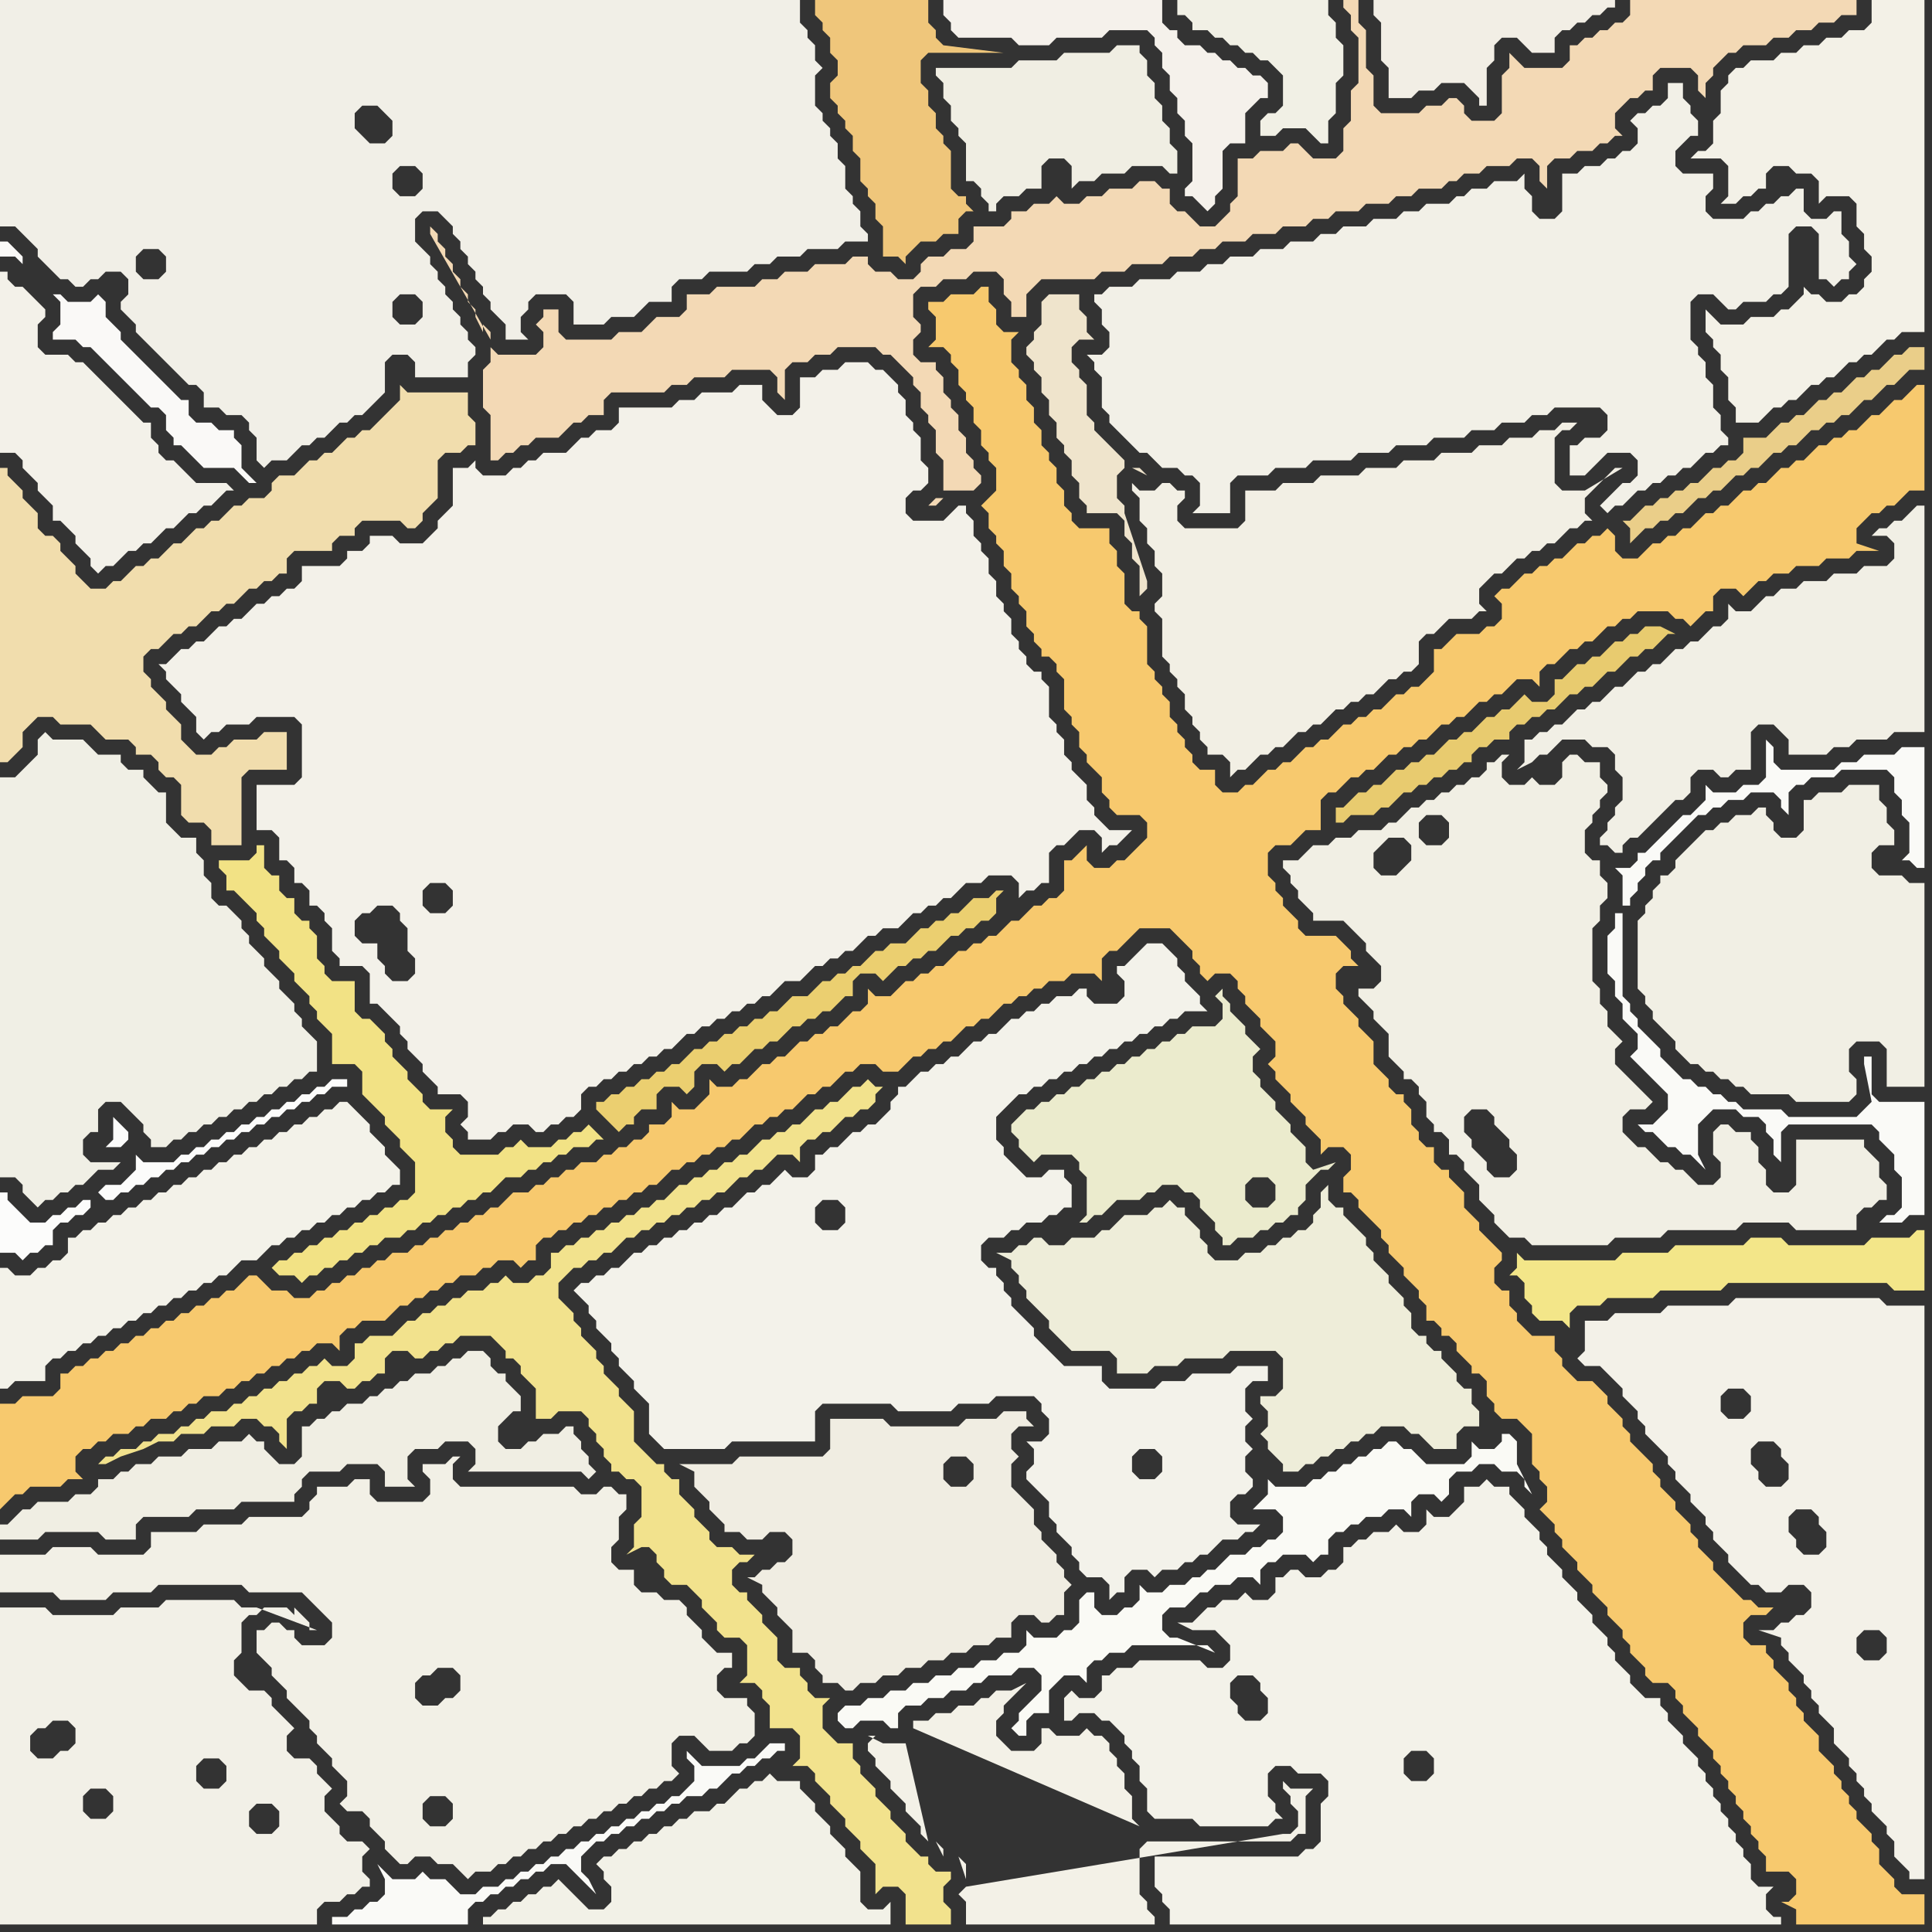 <svg width="256" height="256" xmlns="http://www.w3.org/2000/svg"><rect width="100%" height="100%" fill="#333333" stroke="none"/><script> 
var tempColor;
function hoverPath(evt){
obj = evt.target;
tempColor = obj.getAttribute("fill");
obj.setAttribute("fill","red");
//alert(tempColor);
//obj.setAttribute("stroke","red");}
function recoverPath(evt){
obj = evt.target;
obj.setAttribute("fill", tempColor);
//obj.setAttribute("stroke", tempColor);
}</script><path onmouseover="hoverPath(evt)" onmouseout="recoverPath(evt)" fill="rgb(241,239,228)" d="M  225,111l 0,0 -1,1 -1,1 -1,1 0,1 -1,1 -1,0 0,1 -1,1 0,1 -1,1 0,1 -1,1 0,9 1,1 0,1 1,1 0,1 1,1 1,1 1,1 0,1 1,1 1,1 1,0 1,1 1,0 1,1 1,0 1,1 1,0 1,1 5,0 1,1 7,0 1,-1 0,-2 -1,-1 0,-3 1,-1 3,0 1,1 0,5 5,0 0,-27 -2,0 -1,-1 -3,0 -1,-1 0,-2 1,-1 2,0 0,-2 -1,-1 0,-2 -1,-1 0,-2 -4,0 -1,1 -3,0 -1,1 -1,0 0,4 -1,1 -2,0 -1,-1 0,-1 -1,-1 0,-1 -1,0 -1,1 -2,0 -1,1 -1,0 -1,1 -1,0 -1,1Z"/>
<path onmouseover="hoverPath(evt)" onmouseout="recoverPath(evt)" fill="rgb(243,241,233)" d="M  75,148l 1,0 1,-1 0,-2 1,-1 1,0 1,-1 1,0 1,-1 1,0 1,-1 1,0 1,-1 1,0 1,-1 1,0 2,-2 1,0 1,-1 1,0 1,-1 1,0 1,-1 1,0 1,-1 1,0 1,-1 1,0 1,-1 1,-1 2,0 1,-1 1,-1 1,0 1,-1 1,0 1,-1 1,0 1,-1 1,-1 1,0 1,-1 2,0 1,-1 1,-1 1,0 1,-1 1,0 1,-1 1,0 1,-1 1,-1 2,0 1,-1 3,0 1,1 0,2 1,-1 1,0 1,-1 1,0 0,-4 1,-1 1,0 1,-1 1,-1 2,0 1,1 0,2 1,-1 1,0 1,-1 1,-1 -3,0 -1,-1 -1,-1 0,-1 -1,-1 0,-2 -1,-1 -1,-1 0,-1 -1,-1 0,-2 -1,-1 0,-1 -1,-1 0,-4 -1,-1 0,-1 -1,0 -1,-1 0,-1 -1,-1 0,-1 -1,-1 0,-2 -1,-1 0,-1 -1,-1 0,-2 -1,-1 0,-2 -1,-1 0,-1 -1,-1 0,-2 -1,-1 0,-1 -1,0 -1,1 0,0 -1,1 -4,0 -1,-1 0,-2 1,-1 1,0 1,-1 0,-2 -1,-1 0,-3 -1,-1 0,-1 -1,-1 0,-2 -1,-1 0,-1 -1,-1 -1,-1 -1,0 -1,-1 -3,0 -1,1 -2,0 -1,1 -2,0 0,4 -1,1 -2,0 -1,-1 -1,-1 0,-2 -3,0 -1,1 -4,0 -1,1 -2,0 -1,1 -7,0 0,2 -1,1 -2,0 -1,1 -1,0 -1,1 -1,1 -3,0 -1,1 -1,0 -1,1 -1,0 -1,1 -3,0 -1,-1 0,-1 -1,1 -2,0 0,5 -1,1 -1,1 0,1 -1,1 -1,1 -3,0 -1,-1 -3,0 0,1 -1,1 -2,0 0,1 -1,1 -5,0 0,2 -1,1 -1,0 -1,1 -1,0 -1,1 -1,0 -1,1 -1,1 -1,0 -1,1 -1,0 -1,1 -1,1 -1,0 -1,1 -1,0 -2,2 -1,0 1,1 0,1 1,1 1,1 0,1 1,1 1,1 0,2 1,1 1,-1 1,0 1,-1 3,0 1,-1 5,0 1,1 0,7 -1,1 -5,0 0,6 2,0 1,1 0,3 1,0 1,1 0,2 1,0 1,1 0,2 1,0 1,1 0,1 1,1 0,3 1,1 0,1 3,0 1,1 0,4 1,0 1,1 1,1 1,1 0,1 1,1 0,1 1,1 1,1 0,1 1,1 1,1 0,1 3,0 1,1 0,2 -1,1 1,1 0,1 3,0 1,-1 1,0 1,-1 2,0 1,1 1,0 1,-1 1,0 1,-1 -24,-19 0,-1 -1,-1 0,-2 -2,0 -1,-1 0,-2 1,-1 1,0 1,-1 2,0 1,1 0,1 1,1 0,3 1,1 0,2 -1,1 -2,0 -1,-1 24,19 -18,-27 -1,-1 0,-2 1,-1 2,0 1,1 0,2 -1,1 -2,0 18,27Z"/>
<path onmouseover="hoverPath(evt)" onmouseout="recoverPath(evt)" fill="rgb(250,250,245)" d="M  111,227l 0,1 1,1 1,0 1,-1 3,0 1,1 1,0 0,-2 1,-1 2,0 1,-1 2,0 1,-1 2,0 1,-1 1,0 1,-1 3,0 1,-1 2,0 1,1 0,2 -1,1 -1,1 -1,1 0,1 -1,1 1,1 1,0 0,-2 1,-1 2,0 0,-3 1,-1 1,-1 2,0 1,1 0,-2 1,-1 1,0 1,-1 2,0 1,-1 10,0 1,1 -5,-2 -1,0 -1,-1 0,-2 1,-1 2,0 1,-1 1,-1 1,0 1,-1 2,0 1,-1 2,0 1,1 0,-2 1,-1 1,0 1,-1 3,0 1,1 1,-1 1,0 0,-2 1,-1 1,0 1,-1 1,0 1,-1 2,0 1,-1 2,0 1,1 0,-2 1,-1 2,0 1,1 1,-1 0,-2 1,-1 2,0 1,-1 2,0 1,1 2,0 1,1 0,1 1,1 -2,-4 0,-3 -1,-1 -1,0 0,1 -1,1 -2,0 -1,-1 0,2 -1,1 -5,0 -1,-1 -1,-1 -1,0 -1,-1 -1,0 -1,1 -1,0 -1,1 -1,0 -1,1 -1,0 -1,1 -1,0 -1,1 -1,0 -1,1 -4,0 -1,-1 0,2 -1,1 -1,1 3,0 1,1 0,2 -1,1 -1,0 -1,1 -1,0 -1,1 -2,0 -1,1 -1,1 -1,0 -1,1 -1,0 -1,1 -2,0 -1,1 -2,0 -1,-1 0,2 -1,1 -1,0 -1,1 -2,0 -1,-1 0,-2 -1,0 -1,1 0,3 -1,1 -1,0 -1,1 -3,0 -1,-1 0,2 -1,1 -2,0 -1,1 -2,0 -1,1 -2,0 -1,1 -2,0 -1,1 -2,0 -1,1 -2,0 -1,1 -2,0 -1,1 -2,0 -1,1Z"/>
<path onmouseover="hoverPath(evt)" onmouseout="recoverPath(evt)" fill="rgb(235,235,205)" d="M  135,148l 0,0 -1,1 0,1 1,1 0,1 1,1 1,1 1,-1 4,0 1,1 0,1 1,1 0,5 -1,1 1,0 1,-1 1,0 1,-1 1,-1 3,0 1,-1 1,0 1,-1 2,0 1,1 1,0 1,1 0,1 1,1 1,1 0,1 1,1 0,1 1,0 1,-1 2,0 1,-1 1,0 1,-1 1,0 1,-1 1,0 0,-1 1,-1 0,-2 1,-1 1,-1 1,0 1,-1 -3,1 -1,-1 0,-2 -1,-1 -1,-1 0,-1 -1,-1 -1,-1 0,-1 -1,-1 -1,-1 0,-1 -1,-1 0,-2 1,-1 -1,-1 -1,-1 0,-1 -1,-1 -1,-1 0,-1 -1,-1 0,-1 -1,1 0,0 1,1 0,2 -1,1 -3,0 -1,1 -1,0 -1,1 -1,0 -1,1 -1,0 -1,1 -1,0 -1,1 -1,0 -1,1 -1,0 -1,1 -1,0 -1,1 -1,0 -1,1 -1,0 -1,1 -1,0 -1,1 -1,0 -1,1 34,11 -1,1 -2,0 -1,-1 0,-2 1,-1 2,0 1,1 0,2 -34,-11Z"/>
<path onmouseover="hoverPath(evt)" onmouseout="recoverPath(evt)" fill="rgb(242,240,230)" d="M  56,226l 0,0 -1,-1 0,-2 1,-1 1,0 1,-1 2,0 1,1 0,2 -1,1 -1,0 -1,1 -2,0 3,12 1,1 0,2 -1,1 -2,0 -1,-1 0,-2 1,-1 2,0 -3,-12 -10,10 0,2 -1,1 1,1 2,0 1,1 0,1 1,1 1,1 0,1 1,1 1,1 1,0 1,-1 2,0 1,1 2,0 1,1 1,1 1,-1 2,0 1,-1 1,0 1,-1 1,0 1,-1 1,0 1,-1 1,0 1,-1 1,0 1,-1 1,0 1,-1 1,0 1,-1 1,0 1,-1 1,0 1,-1 1,0 1,-1 1,0 1,-1 1,0 1,-1 -1,-1 0,-3 1,-1 2,0 1,1 1,1 3,0 1,-1 1,0 1,-1 0,-3 -1,-1 0,-1 -3,0 -1,-1 0,-2 1,-1 1,0 0,-2 -2,0 -1,-1 -1,-1 0,-1 -1,-1 -1,-1 0,-1 -1,-1 -2,0 -1,-1 -2,0 -1,-1 0,-2 -2,0 -1,-1 0,-2 1,-1 0,-3 1,-1 0,-2 -1,0 -1,-1 -1,0 -1,1 -2,0 -1,-1 -15,0 -1,-1 0,-2 1,-1 -1,0 -1,1 -3,0 0,1 1,1 0,2 -1,1 -6,0 -1,-1 0,-2 -2,0 -1,1 -4,0 0,1 -1,1 0,1 -1,1 -7,0 -1,1 -5,0 -1,1 -6,0 0,2 -1,1 -6,0 -1,-1 -5,0 -1,1 -6,0 0,5 7,0 1,1 6,0 1,-1 5,0 1,-1 11,0 1,1 7,0 1,1 1,1 1,1 1,1 0,2 -1,1 -3,0 -1,-1 0,-1 -1,0 -1,-1 -1,0 -1,1 -1,0 0,3 1,1 0,0 1,1 0,1 1,1 1,1 0,1 1,1 2,2 0,1 1,1 0,1 1,1 1,1 0,1 1,1 1,1 10,-10Z"/>
<path onmouseover="hoverPath(evt)" onmouseout="recoverPath(evt)" fill="rgb(243,217,181)" d="M  133,37l 0,2 1,1 0,2 2,0 0,-3 1,-1 1,-1 7,0 1,-1 3,0 1,-1 4,0 1,-1 3,0 1,-1 2,0 1,-1 3,0 1,-1 3,0 1,-1 3,0 1,-1 2,0 1,-1 3,0 1,-1 3,0 1,-1 2,0 1,-1 3,0 1,-1 1,0 1,-1 2,0 1,-1 3,0 1,-1 2,0 1,1 0,2 1,1 0,-3 1,-1 2,0 1,-1 2,0 1,-1 1,0 1,-1 1,0 -1,-1 0,-2 1,-1 1,-1 1,0 1,-1 1,0 0,-2 1,-1 4,0 1,1 0,2 1,1 0,-2 1,-1 0,-1 1,-1 1,-1 1,0 1,-1 3,0 1,-1 2,0 1,-1 2,0 1,-1 2,0 1,-1 2,0 0,-2 -30,0 0,2 -1,1 -1,0 -1,1 -1,0 -1,1 -1,0 -1,1 -1,0 0,2 -1,1 -5,0 -1,-1 -1,-1 0,2 -1,1 0,5 -1,1 -3,0 -1,-1 0,-1 -1,-1 -1,0 -1,1 -2,0 -1,1 -5,0 -1,-1 0,-4 -1,-1 0,-5 -1,-1 0,-3 -2,0 0,1 1,1 0,2 1,1 0,6 -1,1 0,4 -1,1 0,3 -1,1 -3,0 -2,-2 -1,0 -1,1 -3,0 -1,1 -2,0 0,5 -1,1 0,1 -2,2 -2,0 -1,-1 -1,-1 -1,0 -1,-1 0,-2 -1,0 -1,-1 -2,0 -1,1 -3,0 -1,1 -2,0 -1,1 -2,0 -1,-1 0,0 -1,1 -2,0 -1,1 -2,0 0,1 -1,1 -4,0 0,2 -1,1 -2,0 -1,1 -2,0 -1,1 0,1 -1,1 -2,0 -1,-1 -2,0 -1,-1 0,-1 -2,0 -1,1 -4,0 -1,1 -3,0 -1,1 -2,0 -1,1 -5,0 -1,1 -3,0 0,2 -1,1 -3,0 -1,1 -1,1 -3,0 -1,1 -6,0 -1,-1 0,-3 -2,0 0,1 -1,1 1,1 0,2 -1,1 -5,0 -1,-1 0,2 -1,1 0,5 1,1 0,6 1,0 1,-1 1,0 1,-1 1,0 1,-1 3,0 1,-1 1,-1 1,0 1,-1 2,0 0,-2 1,-1 7,0 1,-1 2,0 1,-1 4,0 1,-1 5,0 1,1 0,2 1,1 0,-4 1,-1 2,0 1,-1 2,0 1,-1 5,0 1,1 1,0 1,1 1,1 1,1 0,1 1,1 0,2 1,1 0,1 1,1 0,3 1,1 0,4 4,0 1,-1 0,-1 -1,-1 0,-1 -1,-1 0,-2 -1,-1 0,-2 -1,-1 0,-1 -1,-1 0,-2 -1,-1 0,-1 -2,0 -1,-1 0,-2 1,-1 0,-1 -1,-1 0,-3 1,-1 2,0 1,-1 3,0 1,-1 3,0 1,1 -8,29 -1,0 -1,1 1,0 1,-1 8,-29 -68,8 0,-1 -1,-1 0,1 -1,-2 0,-1 -1,-1 0,-1 -1,-1 0,-1 -1,-1 0,-1 -1,-1 0,-1 -1,-1 0,-1 -1,-1 0,1 8,14 68,-8Z"/>
<path onmouseover="hoverPath(evt)" onmouseout="recoverPath(evt)" fill="rgb(242,238,229)" d="M  199,5l 2,0 1,1 1,1 3,0 0,-2 1,-1 1,0 1,-1 1,0 1,-1 1,0 1,-1 1,0 0,-1 -32,0 0,2 1,1 0,5 1,1 0,4 3,0 1,-1 2,0 1,-1 3,0 1,1 1,1 0,1 1,0 0,-5 1,-1 0,-2 1,-1Z"/>
<path onmouseover="hoverPath(evt)" onmouseout="recoverPath(evt)" fill="rgb(242,226,133)" d="M  42,165l -1,0 -1,1 -1,0 -1,1 -1,0 -1,1 1,1 2,0 1,1 1,-1 1,0 1,-1 1,0 1,-1 1,0 1,-1 1,0 1,-1 1,0 1,-1 2,0 1,-1 1,0 1,-1 1,0 1,-1 1,0 1,-1 1,0 1,-1 1,0 1,-1 1,0 1,-1 1,-1 2,0 1,-1 1,0 1,-1 1,0 1,-1 1,0 1,-1 2,0 1,-1 1,0 -1,-1 0,0 -1,-1 -1,1 -1,0 -1,1 -1,0 -1,1 -3,0 -1,-1 -1,1 -1,0 -1,1 -5,0 -1,-1 0,-1 -1,-1 0,-2 1,-1 -3,0 -1,-1 0,-1 -1,-1 -1,-1 0,-1 -1,-1 -1,-1 0,-1 -1,-1 0,-1 -1,-1 -1,-1 -1,0 -1,-1 0,-4 -3,0 -1,-1 0,-1 -1,-1 0,-3 -1,-1 0,-1 -1,0 -1,-1 0,-2 -1,0 -1,-1 0,-2 -1,0 -1,-1 0,-3 -1,0 0,1 -1,1 -4,0 0,1 1,1 0,2 1,0 1,1 1,1 1,1 0,1 1,1 0,1 1,1 1,1 0,1 1,1 1,1 0,1 1,1 1,1 0,1 1,1 0,1 1,1 1,1 0,4 3,0 1,1 0,3 1,1 1,1 1,1 0,1 1,1 1,1 0,1 1,1 1,1 0,4 -1,1 -1,0 -1,1 -1,0 -1,1 -1,0 -1,1 -1,0 -1,1 -1,0 -1,1 -1,0 -1,1Z"/>
<path onmouseover="hoverPath(evt)" onmouseout="recoverPath(evt)" fill="rgb(245,241,235)" d="M  137,6l 2,0 1,-1 6,0 1,-1 5,0 1,1 0,1 1,1 0,2 1,1 0,2 1,1 0,2 1,1 0,2 1,1 0,5 -1,1 0,1 1,0 1,1 1,1 1,-1 0,-1 1,-1 0,-5 1,-1 2,0 0,-4 1,-1 1,-1 1,0 0,-2 -1,-1 -1,0 -1,-1 -1,0 -1,-1 -1,0 -1,-1 -1,0 -1,-1 -2,0 -1,-1 0,-1 -1,0 -1,-1 0,-3 -29,0 0,2 1,1 0,1 1,1 7,0 1,1Z"/>
<path onmouseover="hoverPath(evt)" onmouseout="recoverPath(evt)" fill="rgb(243,242,233)" d="M  161,213l -1,0 -1,1 -1,1 -2,0 2,1 3,0 1,1 1,1 0,2 -1,1 -2,0 -1,-1 -8,0 -1,1 -2,0 -1,1 -1,0 0,2 -1,1 -2,0 -1,-1 -1,1 0,3 1,0 1,-1 2,0 1,1 1,0 1,1 1,1 0,1 1,1 0,1 1,1 0,2 1,1 0,3 1,1 5,0 1,1 9,0 1,-1 1,0 -1,-1 0,-1 -1,-1 0,-3 1,-1 2,0 1,1 3,0 1,1 0,2 -1,1 0,5 -1,1 -1,0 -1,1 -19,0 0,4 1,1 0,1 1,1 0,2 81,0 0,-1 -1,0 -1,-1 0,-2 1,-1 -2,0 -1,-1 0,-2 -1,-1 0,-1 -1,-1 0,-1 -1,-1 0,-1 -1,-1 0,-1 -1,-1 0,-1 -1,-1 0,-1 -1,-1 0,-1 -1,-1 -1,-1 0,-1 -1,-1 -1,-1 0,-1 -1,-1 0,-1 -2,0 -1,-1 -1,-1 0,-1 -1,-1 -1,-1 0,-1 -1,-1 0,-1 -1,-1 -1,-1 0,-1 -1,-1 -1,-1 0,-1 -1,-1 -1,-1 0,-1 -1,-1 -1,-1 0,-1 -1,-1 0,-1 -1,-1 -1,-1 0,-1 -1,-1 -1,-1 0,-1 -2,0 -1,-1 -1,1 -2,0 0,2 -2,2 -2,0 -1,-1 0,2 -1,1 -2,0 -1,-1 -1,1 -2,0 -1,1 -1,0 -1,1 -1,0 0,2 -1,1 -1,0 -1,1 -2,0 -1,-1 -1,0 -1,1 -1,0 0,2 -1,1 -2,0 -1,-1 -1,1 -2,0 -1,1 2,10 1,-1 2,0 1,1 0,1 1,1 0,2 -1,1 -2,0 -1,-1 0,-1 -1,-1 0,-2 -2,-10 25,20 1,-1 2,0 1,1 0,2 -1,1 -2,0 -1,-1 0,-2 -25,-20Z"/>
<path onmouseover="hoverPath(evt)" onmouseout="recoverPath(evt)" fill="rgb(241,239,229)" d="M  250,70l -1,0 -1,1 2,0 1,1 0,2 -1,1 -3,0 -1,1 -3,0 -1,1 -3,0 -1,1 -2,0 -1,1 -1,0 -1,1 -1,1 -2,0 -1,-1 0,2 -1,1 -1,0 -1,1 -1,1 -1,0 -1,1 -1,0 -1,1 -1,1 -1,0 -1,1 -1,0 -1,1 -1,1 -1,0 -1,1 -1,1 -1,0 -1,1 -1,0 -1,1 -1,1 -1,0 -1,1 -1,0 -1,1 -1,0 0,3 -1,1 2,-1 0,0 1,-1 1,0 1,-1 1,-1 3,0 1,1 2,0 1,1 0,2 1,1 0,3 -1,1 0,1 -1,1 0,1 -1,1 0,1 1,0 1,1 1,0 0,-1 1,-1 1,0 2,-2 1,-1 1,-1 1,-1 1,0 1,-1 0,-2 1,-1 2,0 1,1 1,0 1,-1 2,0 0,-5 1,-1 2,0 1,1 1,1 0,2 5,0 1,-1 2,0 1,-1 4,0 1,-1 4,0 0,-30 -1,0 -1,1 0,0 -1,1 -1,0 -1,1Z"/>
<path onmouseover="hoverPath(evt)" onmouseout="recoverPath(evt)" fill="rgb(242,241,231)" d="M  81,246l -1,0 -1,1 1,1 0,1 1,1 0,2 -1,1 -2,0 -1,-1 -1,-1 -1,-1 -1,-1 -1,1 -1,0 -1,1 -1,0 -1,1 -1,0 -1,1 -1,0 -1,1 -1,0 0,1 54,0 0,-3 -1,1 -2,0 -1,-1 0,-4 -1,-1 -1,-1 0,-1 -1,-1 -1,-1 0,-1 -1,-1 -1,-1 0,-1 -1,-1 -1,-1 0,-1 -3,0 -1,-1 -1,1 -1,0 -1,1 -1,0 -1,1 -1,1 -1,0 -1,1 -2,0 -1,1 -1,0 -1,1 -1,0 -1,1 -1,0 -1,1 -1,0 -1,1 -1,0 -1,1Z"/>
<path onmouseover="hoverPath(evt)" onmouseout="recoverPath(evt)" fill="rgb(242,240,231)" d="M  146,39l -1,0 0,1 1,1 0,2 1,1 0,2 -1,1 -2,0 1,1 0,1 1,1 0,4 1,1 0,1 1,1 1,1 1,1 1,1 1,0 1,1 1,1 2,0 1,1 1,0 1,1 0,3 -1,1 5,0 0,-4 1,-1 4,0 1,-1 4,0 1,-1 5,0 1,-1 4,0 1,-1 4,0 1,-1 4,0 1,-1 3,0 1,-1 3,0 1,-1 2,0 1,-1 6,0 1,1 0,2 -1,1 -2,0 -1,1 -1,0 0,4 2,0 1,-1 0,0 1,-1 1,-1 3,0 1,1 0,2 -1,1 -1,0 -1,1 -1,1 -1,1 1,1 0,0 1,-1 1,0 1,-1 1,-1 1,0 1,-1 1,0 1,-1 1,0 1,-1 1,0 1,-1 1,-1 1,0 1,-1 1,0 0,-1 -1,-1 0,-2 -1,-1 0,-3 -1,-1 0,-2 -1,-1 0,-1 -1,-1 0,-5 1,-1 2,0 1,1 1,1 1,0 1,-1 3,0 1,-1 1,0 1,-1 0,-7 1,-1 2,0 1,1 0,6 1,0 1,1 1,-1 1,0 0,-1 1,-1 -1,-1 0,-2 -1,-1 0,-3 -1,0 -1,1 -2,0 -1,-1 0,-3 -1,0 -1,1 -1,0 -1,1 -1,0 -1,1 -1,0 -1,1 -4,0 -1,-1 0,-2 1,-1 0,-2 -4,0 -1,-1 0,-2 1,-1 1,-1 1,0 0,-2 -1,-1 0,-1 -1,-1 0,-2 -2,0 0,2 -1,1 -1,0 -1,1 -1,0 -1,1 1,1 0,2 -1,1 -1,0 -1,1 -1,0 -1,1 -2,0 -1,1 -2,0 0,5 -1,1 -2,0 -1,-1 0,-2 -1,-1 0,-2 -1,1 -3,0 -1,1 -2,0 -1,1 -1,0 -1,1 -3,0 -1,1 -2,0 -1,1 -3,0 -1,1 -3,0 -1,1 -2,0 -1,1 -3,0 -1,1 -3,0 -1,1 -3,0 -1,1 -2,0 -1,1 -3,0 -1,1 -4,0 -1,1 -3,0 -1,1Z"/>
<path onmouseover="hoverPath(evt)" onmouseout="recoverPath(evt)" fill="rgb(242,239,228)" d="M  155,88l 0,1 1,1 0,1 1,1 0,2 1,1 0,1 1,1 0,1 1,1 0,1 2,0 1,1 0,2 1,-1 1,0 1,-1 1,-1 1,0 1,-1 1,0 1,-1 1,-1 1,0 1,-1 1,0 1,-1 1,-1 1,0 1,-1 1,0 1,-1 1,0 1,-1 1,-1 1,0 1,-1 1,0 1,-1 0,-3 1,-1 1,0 1,-1 1,-1 3,0 1,-1 1,0 -1,-1 0,-2 1,-1 1,-1 1,0 1,-1 1,-1 1,0 1,-1 1,0 1,-1 1,0 1,-1 1,-1 1,0 1,-1 1,0 -1,-1 0,-2 1,-1 1,-1 1,-1 1,-1 1,0 -5,3 -3,0 -1,-1 0,-6 1,-1 1,0 1,-1 -2,0 -1,1 -2,0 -1,1 -3,0 -1,1 -3,0 -1,1 -4,0 -1,1 -4,0 -1,1 -4,0 -1,1 -5,0 -1,1 -4,0 -1,1 -4,0 0,4 -1,1 -7,0 -1,-1 0,-2 1,-1 0,-1 -1,0 -1,-1 -1,0 -1,1 -2,0 -1,-1 0,1 1,1 0,3 1,1 0,2 1,1 0,2 1,1 0,3 -1,1 0,1 1,1 0,5 1,1Z"/>
<path onmouseover="hoverPath(evt)" onmouseout="recoverPath(evt)" fill="rgb(243,242,233)" d="M  3,169l -1,0 -1,-1 -1,0 0,16 1,0 1,-1 4,0 0,-2 1,-1 1,0 1,-1 1,0 1,-1 1,0 1,-1 1,0 1,-1 1,0 1,-1 1,0 1,-1 1,0 1,-1 1,0 1,-1 1,0 1,-1 1,0 1,-1 1,0 1,-1 1,0 1,-1 1,-1 2,0 1,-1 1,-1 1,0 1,-1 1,0 1,-1 1,0 1,-1 1,0 1,-1 1,0 1,-1 1,0 1,-1 1,0 1,-1 1,0 1,-1 1,0 0,-2 -1,-1 0,0 -1,-1 0,-1 -1,-1 -1,-1 0,-1 -1,-1 -1,-1 -1,-1 -1,0 -1,1 -1,0 -1,1 -1,0 -1,1 -1,0 -1,1 -1,0 -1,1 -1,0 -1,1 -1,0 -1,1 -1,0 -1,1 -1,0 -1,1 -1,0 -1,1 -1,0 -1,1 -1,0 -1,1 -1,0 -1,1 -1,0 -1,1 -1,0 -1,1 -1,0 -1,1 -1,0 -1,1 -1,0 -1,1 -1,0 0,2 -1,1 -1,0 -1,1 -1,0 -1,1Z"/>
<path onmouseover="hoverPath(evt)" onmouseout="recoverPath(evt)" fill="rgb(242,226,141)" d="M  72,169l -1,0 -1,1 -2,0 -1,-1 -1,1 -1,0 -1,1 -2,0 -1,1 -1,0 -1,1 -1,0 -1,1 -1,0 -1,1 -1,0 -1,1 -1,1 -3,0 -1,1 -1,0 0,2 -1,1 -2,0 -1,-1 -1,1 -1,0 -1,1 -1,0 -1,1 -1,0 -1,1 -1,0 -1,1 -1,0 -1,1 -1,0 -1,1 -2,0 -1,1 -1,0 -1,1 -1,0 -1,1 -2,0 -1,1 -1,0 -1,1 -2,0 -1,1 -1,0 -1,1 1,0 2,-1 3,-1 2,-1 2,0 1,-1 3,0 1,-1 3,0 1,-1 2,0 1,1 1,0 1,1 0,1 1,1 0,-4 1,-1 1,0 1,-1 1,0 0,-2 1,-1 2,0 1,1 1,0 1,-1 1,0 1,-1 1,0 0,-2 1,-1 2,0 1,1 1,0 1,-1 1,0 1,-1 1,0 1,-1 4,0 1,1 1,1 0,1 1,0 1,1 0,1 1,1 1,1 0,4 2,0 1,-1 3,0 1,1 0,1 1,1 0,1 1,1 0,1 1,1 0,1 1,0 1,1 1,0 1,1 0,4 -1,1 0,3 -1,1 2,-1 1,0 1,1 0,1 1,1 0,1 1,1 2,0 1,1 1,1 0,1 1,1 1,1 0,1 1,1 2,0 1,1 0,4 -1,1 2,0 1,1 0,1 1,1 0,3 3,0 1,1 0,3 -1,1 2,0 1,1 0,1 1,1 1,1 0,1 1,1 1,1 0,1 1,1 1,1 0,1 1,1 1,1 0,4 1,-1 2,0 1,1 0,4 6,0 0,-2 -1,-1 0,-2 1,-1 0,-1 -2,0 -1,-1 0,-1 -1,0 -1,-1 -1,-1 0,-1 -1,-1 -1,-1 0,-1 -1,-1 -1,-1 0,-1 -1,-1 -1,-1 0,-1 -1,-1 0,-2 -2,0 -1,-1 -1,-1 0,-3 1,-1 -2,0 -1,-1 0,-1 -1,-1 0,-1 -2,0 -1,-1 0,-3 -1,-1 -1,-1 0,-1 -1,-1 -1,-1 0,-1 -1,0 -1,-1 0,-2 1,-1 1,0 1,-1 -2,0 -1,-1 -2,0 -1,-1 0,-1 -1,-1 -1,-1 0,-1 -1,-1 -1,-1 0,-2 -1,0 -1,-1 0,-1 -1,0 -1,-1 -1,-1 -1,-1 0,-4 -1,-1 -1,-1 0,-1 -1,-1 -1,-1 0,-1 -1,-1 0,-1 -1,-1 -1,-1 0,-1 -1,-1 0,-1 -2,-2 0,-2 1,-1 1,-1 1,0 1,-1 1,0 1,-1 1,0 1,-1 1,-1 1,0 1,-1 1,0 1,-1 1,0 1,-1 1,0 1,-1 1,0 1,-1 1,0 1,-1 1,0 1,-1 1,-1 1,0 1,-1 1,0 1,-1 1,-1 2,0 1,1 0,-2 1,-1 1,0 1,-1 1,0 1,-1 1,-1 1,0 1,-1 1,0 1,-1 0,-1 1,-1 -1,0 -1,-1 -1,1 -1,0 -1,1 -1,1 -1,0 -1,1 -1,0 -1,1 -1,1 -1,0 -1,1 -1,0 -1,1 -1,0 -1,1 -1,1 -1,0 -1,1 -1,0 -1,1 -1,0 -1,1 -1,0 -1,1 -1,0 -2,2 -1,0 -1,1 -1,0 -1,1 -1,0 -1,1 -1,0 -1,1 -1,0 -1,1 -1,0 -1,1 -1,0 -1,1 -1,0 0,2 -1,1Z"/>
<path onmouseover="hoverPath(evt)" onmouseout="recoverPath(evt)" fill="rgb(238,237,217)" d="M  135,169l 0,1 1,1 0,1 1,1 1,1 1,1 0,1 1,1 1,1 1,1 5,0 1,1 0,2 4,0 1,-1 3,0 1,-1 5,0 1,-1 6,0 1,1 0,4 -1,1 -2,0 0,1 1,1 0,2 -1,1 1,1 0,1 1,1 1,1 0,1 2,0 1,-1 1,0 1,-1 1,0 1,-1 1,0 1,-1 1,0 1,-1 1,0 1,-1 3,0 1,1 1,0 1,1 1,1 3,0 0,-2 1,-1 2,0 0,-2 -1,-1 0,-2 -1,0 -1,-1 0,-1 -1,-1 -1,-1 0,-1 -1,0 -1,-1 0,-1 -1,0 -1,-1 0,-2 -1,-1 0,-1 -1,-1 -1,-1 0,-1 -1,-1 -1,-1 0,-1 -1,-1 0,-1 -1,-1 -1,-1 -1,-1 0,-1 -1,0 -1,-1 0,-2 -1,1 0,2 -1,1 0,1 -1,1 -1,0 -1,1 -1,0 -1,1 -1,0 -1,1 -2,0 -1,1 -3,0 -1,-1 0,-1 -1,-1 0,-1 -1,-1 -1,-1 0,-1 -1,0 -1,-1 -1,1 -1,0 -1,1 -3,0 -2,2 -1,0 -1,1 -3,0 -1,1 -2,0 -1,-1 -1,0 -1,1 -1,0 -1,1 -2,0 2,1 0,1 1,1 62,20 -62,-20Z"/>
<path onmouseover="hoverPath(evt)" onmouseout="recoverPath(evt)" fill="rgb(240,239,229)" d="M  0,138l 0,18 2,0 1,1 0,1 1,1 1,1 1,-1 1,0 1,-1 1,0 1,-1 1,0 2,-2 2,0 1,-1 -4,0 -1,-1 0,-2 1,-1 1,0 0,-3 1,-1 2,0 1,1 2,2 0,1 1,1 0,1 2,0 1,-1 1,0 1,-1 1,0 1,-1 1,0 1,-1 1,0 1,-1 1,0 1,-1 1,0 1,-1 1,0 1,-1 1,0 1,-1 1,0 1,-1 1,0 0,-4 -1,-1 -1,-1 0,-1 -1,-1 0,-1 -1,-1 -1,-1 0,-1 -1,-1 -1,-1 0,-1 -1,-1 -1,-1 0,-1 -1,-1 0,-1 -1,-1 -1,-1 -1,0 -1,-1 0,-2 -1,-1 0,-2 -1,-1 0,-2 -2,0 -1,-1 -1,-1 0,-4 -1,0 -1,-1 -1,-1 0,-1 -2,0 -1,-1 0,-1 -3,0 -1,-1 -1,-1 -4,0 -1,-1 -1,1 0,2 -1,1 -1,1 -1,1 -2,0Z"/>
<path onmouseover="hoverPath(evt)" onmouseout="recoverPath(evt)" fill="rgb(243,242,234)" d="M  78,170l -1,0 -1,1 1,1 0,0 1,1 0,1 1,1 0,1 1,1 1,1 0,1 1,1 0,1 1,1 1,1 0,1 1,1 1,1 0,4 1,1 1,1 8,0 1,-1 11,0 0,-4 1,-1 9,0 1,1 7,0 1,-1 4,0 1,-1 5,0 1,1 0,1 1,1 0,2 -1,1 -2,0 1,1 0,2 -1,1 0,1 1,1 1,1 1,1 0,2 1,1 0,1 1,1 1,1 0,1 1,1 0,1 1,1 2,0 1,1 0,2 1,-1 1,0 0,-2 1,-1 2,0 1,1 1,-1 2,0 1,-1 1,0 1,-1 1,0 1,-1 1,-1 2,0 1,-1 1,0 1,-1 -3,0 -1,-1 0,-2 1,-1 1,0 1,-1 0,-1 -1,-1 0,-2 1,-1 -1,-1 0,-2 1,-1 -1,-1 0,-3 1,-1 2,0 0,-2 -4,0 -1,1 -5,0 -1,1 -3,0 -1,1 -6,0 -1,-1 0,-2 -5,0 -3,-3 -1,-1 0,-1 -1,-1 -1,-1 -1,-1 0,-1 -1,-1 0,-1 -1,-1 0,-1 -1,0 -1,-1 0,-2 1,-1 2,0 1,-1 1,0 1,-1 2,0 1,-1 1,0 1,-1 1,0 0,-3 -1,-1 0,-1 -2,0 -1,1 -2,0 -1,-1 -1,-1 -1,-1 0,-1 -1,-1 0,-3 1,-1 1,-1 1,-1 1,0 1,-1 1,0 1,-1 1,0 1,-1 1,0 1,-1 1,0 1,-1 1,0 1,-1 1,0 1,-1 1,0 1,-1 1,0 1,-1 1,0 1,-1 1,0 1,-1 3,0 -1,-1 0,-1 -1,-1 -1,-1 0,-1 -1,-1 0,-1 -1,-1 -1,-1 -2,0 -2,2 -1,1 -1,0 0,1 1,1 0,2 -1,1 -3,0 -1,-1 0,-1 -1,0 -1,1 -2,0 -1,1 -1,0 -1,1 -1,0 -1,1 -1,0 -1,1 -1,1 -1,0 -1,1 -1,0 -1,1 -1,1 -1,0 -1,1 -1,0 -1,1 -1,0 -1,1 -1,1 -1,0 0,1 -1,1 0,1 -1,1 -1,1 -1,0 -1,1 -1,0 -1,1 -1,1 -1,0 -1,1 -1,0 0,2 -1,1 -2,0 -1,-1 -1,1 -1,1 -1,0 -1,1 -1,0 -1,1 -1,1 -1,0 -1,1 -1,0 -1,1 -1,0 -1,1 -1,0 -1,1 -1,0 -1,1 -1,0 -1,1 -1,0 -1,1 -1,1 -1,0 -1,1 -1,0 -1,1 31,-11 2,0 1,1 0,2 -1,1 -2,0 -1,-1 0,-2 1,-1 -31,11 75,22 1,1 0,2 -1,1 -2,0 -1,-1 0,-2 1,-1 2,0 -75,-22Z"/>
<path onmouseover="hoverPath(evt)" onmouseout="recoverPath(evt)" fill="rgb(243,241,231)" d="M  128,250l -1,1 1,1 0,3 25,0 0,-1 -1,-1 0,-1 -1,-1 0,-6 1,-1 19,0 1,-1 1,0 0,-5 1,-1 -3,0 -1,-1 0,1 1,1 0,1 1,1 0,2 -1,1 -1,0 -42,7 0,-3 -1,-1 0,0 1,3 0,1 -2,-4 0,0 -1,-1 0,1 -1,-2 0,0 2,2 2,4 -5,-6 -1,-1 0,-1 -1,-1 -1,-1 0,-1 -1,-1 -1,-1 0,-1 -1,-1 -1,-1 0,-1 -1,-1 0,-1 1,-1 -1,0 2,1 3,0 3,13 5,6 23,-8 -1,-1 0,-3 -1,-1 0,-2 -1,-1 0,-1 -1,-1 0,-1 -1,-1 -1,0 -1,-1 -1,1 -3,0 -1,-1 -1,0 0,2 -1,1 -3,0 -2,-2 0,-2 1,-1 0,-1 1,-1 1,-1 1,-1 -2,1 -2,0 -1,1 -1,0 -1,1 -2,0 -1,1 -2,0 -1,1 -2,0 0,1 30,13 -23,8Z"/>
<path onmouseover="hoverPath(evt)" onmouseout="recoverPath(evt)" fill="rgb(232,203,111)" d="M  212,90l 0,0 1,-1 1,0 1,-1 1,-1 1,0 1,-1 1,0 2,-2 1,0 -2,-1 -2,0 -1,1 -1,0 -1,1 -1,0 -1,1 -1,1 -1,0 -1,1 -1,0 -1,1 -1,1 -1,0 0,2 -1,1 -2,0 -1,-1 -1,1 -1,1 -1,0 -1,1 -1,0 -1,1 -1,1 -1,0 -1,1 -1,0 -1,1 -1,1 -1,0 -1,1 -1,0 -1,1 -1,0 -2,2 -1,0 -1,1 -1,0 -1,1 -1,1 -1,0 0,2 1,0 1,-1 3,0 1,-1 1,0 1,-1 1,-1 1,0 1,-1 1,0 1,-1 1,0 1,-1 1,0 1,-1 1,0 0,-1 1,-1 1,0 1,-1 2,0 0,-1 1,-1 1,0 1,-1 1,0 1,-1 1,0 1,-1 1,-1 1,0 1,-1 1,0 1,-1Z"/>
<path onmouseover="hoverPath(evt)" onmouseout="recoverPath(evt)" fill="rgb(241,239,231)" d="M  0,11l 0,19 2,0 1,1 1,1 1,1 0,1 1,1 1,1 1,1 1,0 1,1 1,0 1,-1 1,0 1,-1 2,0 1,1 0,2 -1,1 0,1 1,1 1,1 0,1 1,1 2,2 1,1 1,1 1,1 1,1 1,0 1,1 0,2 2,0 1,1 2,0 1,1 0,1 1,1 0,3 1,1 1,-1 2,0 1,-1 1,-1 1,0 1,-1 1,0 2,-2 1,0 1,-1 1,0 1,-1 2,-2 0,-4 1,-1 2,0 1,1 0,2 7,0 0,-2 1,-1 0,-1 -1,-1 0,-1 -1,-1 0,-1 -1,-1 0,-1 -1,-1 0,-1 -1,-1 0,-1 -1,-1 0,-1 -1,-1 -1,-1 0,-3 1,-1 2,0 1,1 1,1 0,1 1,1 0,1 1,1 0,1 1,1 0,1 1,1 0,1 1,1 0,1 1,1 1,1 0,2 3,0 -1,-1 0,-2 1,-1 0,-1 1,-1 4,0 1,1 0,3 4,0 1,-1 3,0 1,-1 1,-1 3,0 0,-2 1,-1 3,0 1,-1 5,0 1,-1 2,0 1,-1 3,0 1,-1 4,0 1,-1 3,0 0,-1 -1,-1 0,-2 -1,-1 0,-1 -1,-1 0,-3 -1,-1 0,-2 -1,-1 0,-1 -1,-1 0,-1 -1,-1 0,-4 1,-1 -1,-1 0,-2 -1,-1 0,-1 -1,-1 0,-3 -106,0 0,11 18,25 0,-2 1,-1 2,0 1,1 0,2 -1,1 -2,0 -1,-1 -18,-25 55,15 -2,0 -1,-1 0,-2 1,-1 2,0 1,1 0,2 -1,1 -55,-15 55,28 1,1 0,2 -1,1 -2,0 -1,-1 0,-2 1,-1 2,0 -55,-28 51,8 -2,0 -1,-1 -1,-1 0,-2 1,-1 2,0 1,1 1,1 0,2 -1,1 -51,-8Z"/>
<path onmouseover="hoverPath(evt)" onmouseout="recoverPath(evt)" fill="rgb(241,221,173)" d="M  25,71l 0,0 -1,1 -1,0 -1,1 -1,1 -1,0 -1,1 -1,0 -1,1 -1,1 -1,0 -1,1 -2,0 -1,-1 -1,-1 0,-1 -1,-1 -1,-1 0,-1 -1,-1 -1,0 -1,-1 0,-2 -1,-1 -1,-1 0,-1 -1,-1 -1,-1 0,-1 -1,0 0,39 1,0 1,-1 0,0 1,-1 0,-2 1,-1 1,-1 2,0 1,1 4,0 1,1 1,1 3,0 1,1 0,1 2,0 1,1 0,1 1,1 1,0 1,1 0,4 1,1 2,0 1,1 0,2 4,0 0,-9 1,-1 5,0 0,-5 -3,0 -1,1 -3,0 -1,1 -1,0 -1,1 -2,0 -1,-1 -1,-1 0,-2 -1,-1 -1,-1 0,-1 -1,-1 -1,-1 0,-1 -1,-1 0,-2 1,-1 1,0 1,-1 1,-1 1,0 1,-1 1,0 2,-2 1,0 1,-1 1,0 2,-2 1,0 1,-1 1,0 1,-1 1,0 0,-2 1,-1 5,0 0,-1 1,-1 2,0 0,-1 1,-1 5,0 1,1 1,0 1,-1 0,-1 1,-1 1,-1 0,-5 1,-1 2,0 1,-1 1,0 0,-3 -1,-1 0,-3 -8,0 -1,-1 0,2 -2,2 -1,1 -1,1 -1,0 -1,1 -1,0 -1,1 -1,1 -1,0 -1,1 -1,0 -1,1 -1,1 -2,0 -1,1 0,1 -1,1 -2,0 -1,1 -1,0 -1,1 -1,1 -1,0 -1,1 -1,0 -1,1Z"/>
<path onmouseover="hoverPath(evt)" onmouseout="recoverPath(evt)" fill="rgb(240,238,227)" d="M  125,11l 0,2 1,1 0,2 1,1 0,1 1,1 0,5 1,0 1,1 0,1 1,1 0,1 1,0 0,-1 1,-1 2,0 1,-1 2,0 0,-3 1,-1 2,0 1,1 0,3 1,-1 2,0 1,-1 3,0 1,-1 4,0 1,1 1,0 0,-3 -1,-1 0,-2 -1,-1 0,-2 -1,-1 0,-2 -1,-1 0,-2 -1,-1 0,-1 -3,0 -1,1 -6,0 -1,1 -5,0 -1,1 -10,0 0,1 1,1Z"/>
<path onmouseover="hoverPath(evt)" onmouseout="recoverPath(evt)" fill="rgb(243,230,137)" d="M  223,171l 5,0 1,-1 21,0 1,1 4,0 0,-8 -1,0 -1,1 -5,0 -1,1 -10,0 -1,-1 -4,0 -1,1 -9,0 -1,1 -6,0 -1,1 -12,0 -1,-1 0,2 -1,1 1,0 1,1 0,2 1,1 0,1 1,1 3,0 1,1 0,-2 1,-1 3,0 1,-1 6,0 1,-1Z"/>
<path onmouseover="hoverPath(evt)" onmouseout="recoverPath(evt)" fill="rgb(243,241,232)" d="M  250,219l 0,0 -1,1 -2,0 -1,-1 0,-2 1,-1 2,0 1,1 0,2 5,-4 0,-42 -5,0 -1,-1 -19,0 -1,1 -8,0 -1,1 -6,0 -1,1 -3,0 0,4 -1,1 1,1 2,0 1,1 1,1 1,1 0,1 1,1 1,1 0,1 1,1 0,1 1,1 1,1 1,1 0,1 1,1 0,1 1,1 1,1 0,1 1,1 1,1 0,1 1,1 0,1 1,1 1,1 0,1 1,1 1,1 1,1 1,0 1,1 2,0 1,-1 2,0 1,1 0,2 -1,1 -1,0 -1,1 -1,0 -1,1 -2,0 3,1 0,1 1,1 0,1 1,1 1,1 0,1 1,1 0,1 1,1 0,1 1,1 1,1 0,2 1,1 1,1 0,1 1,1 0,1 1,1 0,1 1,1 0,1 1,1 1,1 0,1 1,1 0,2 1,1 1,1 0,1 2,0 0,-34 -5,4 -11,-13 -1,-1 0,-1 -1,-1 0,-2 1,-1 2,0 1,1 0,1 1,1 0,2 -1,1 -2,0 11,13 -14,-22 -2,0 -1,-1 0,-1 -1,-1 0,-2 1,-1 2,0 1,1 0,1 1,1 0,2 -1,1 14,22 -21,-31 -1,-1 0,-2 1,-1 2,0 1,1 0,2 -1,1 -2,0 21,31Z"/>
<path onmouseover="hoverPath(evt)" onmouseout="recoverPath(evt)" fill="rgb(243,241,233)" d="M  5,43l 0,0 1,-1 0,-1 -1,-1 -1,-1 -1,-1 -1,0 -1,-1 0,-1 -1,0 0,24 2,0 1,1 0,1 2,2 0,1 1,1 1,1 0,2 1,0 1,1 1,1 0,1 1,1 1,1 0,1 1,1 1,-1 1,0 1,-1 1,-1 1,0 1,-1 1,0 1,-1 1,-1 1,0 1,-1 1,-1 1,0 1,-1 1,0 1,-1 1,-1 1,0 -1,-1 -4,0 -1,-1 -1,-1 -1,-1 -1,0 -1,-1 0,-1 -1,-1 0,-2 -1,0 -1,-1 -1,-1 -1,-1 -1,-1 -1,-1 -1,-1 -1,-1 -1,-1 -1,0 -1,-1 -3,0 -1,-1Z"/>
<path onmouseover="hoverPath(evt)" onmouseout="recoverPath(evt)" fill="rgb(247,201,110)" d="M  0,189l 0,11 1,-1 0,0 1,-1 1,0 1,-1 4,0 1,-1 2,0 -1,-1 0,-2 1,-1 1,0 1,-1 1,0 1,-1 2,0 1,-1 1,0 1,-1 2,0 1,-1 1,0 1,-1 1,0 1,-1 2,0 1,-1 1,0 1,-1 1,0 1,-1 1,0 1,-1 1,0 1,-1 1,0 1,-1 1,0 1,-1 2,0 1,1 0,-2 1,-1 1,0 1,-1 3,0 1,-1 1,-1 1,0 1,-1 1,0 1,-1 1,0 1,-1 1,0 1,-1 2,0 1,-1 1,0 1,-1 2,0 1,1 1,-1 1,0 0,-2 1,-1 1,0 1,-1 1,0 1,-1 1,0 1,-1 1,0 1,-1 1,0 1,-1 1,0 1,-1 1,0 1,-1 1,0 1,-1 1,-1 1,0 1,-1 1,0 1,-1 1,0 1,-1 1,0 1,-1 1,0 1,-1 1,-1 1,0 1,-1 1,0 1,-1 1,0 1,-1 1,-1 1,0 1,-1 1,0 1,-1 1,-1 1,0 1,-1 2,0 1,1 2,0 1,-1 1,-1 1,0 1,-1 1,0 1,-1 1,0 1,-1 1,-1 1,0 1,-1 1,0 1,-1 1,-1 1,0 1,-1 1,0 1,-1 1,0 1,-1 2,0 1,-1 3,0 1,1 0,-3 1,-1 1,0 1,-1 1,-1 1,-1 4,0 1,1 1,1 1,1 0,1 1,1 0,1 1,1 1,-1 2,0 1,1 0,1 1,1 0,1 1,1 1,1 0,1 1,1 1,1 0,2 -1,1 1,1 0,1 1,1 1,1 0,1 1,1 1,1 0,1 1,1 1,1 0,2 1,-1 2,0 1,1 0,2 -1,1 0,2 1,0 1,1 0,1 1,1 1,1 1,1 0,1 1,1 0,1 1,1 1,1 0,1 1,1 1,1 0,1 1,1 0,2 1,0 1,1 0,1 1,0 1,1 0,1 1,1 1,1 0,1 1,0 1,1 0,2 1,1 0,1 1,1 2,0 1,1 1,1 0,4 1,1 0,1 1,1 0,2 -1,1 1,1 0,0 1,1 0,1 1,1 0,1 1,1 1,1 0,1 1,1 1,1 0,1 1,1 1,1 0,1 1,1 1,1 0,1 1,1 0,1 1,1 1,1 0,1 1,1 2,0 1,1 0,1 1,1 0,1 1,1 1,1 0,1 1,1 1,1 0,1 1,1 0,1 1,1 0,1 1,1 0,1 1,1 0,1 1,1 0,1 1,1 0,1 1,1 0,2 3,0 1,1 0,2 -1,1 -1,0 2,1 0,2 17,0 0,-4 -3,0 -1,-1 0,-1 -1,-1 -1,-1 0,-2 -1,-1 0,-1 -1,-1 -1,-1 0,-1 -1,-1 0,-1 -1,-1 0,-1 -1,-1 0,-1 -1,-1 -1,-1 0,-2 -1,-1 -1,-1 0,-1 -1,-1 0,-1 -1,-1 0,-1 -1,-1 -1,-1 0,-1 -1,-1 0,-1 -2,0 -1,-1 0,-2 1,-1 2,0 1,-1 -2,0 -1,-1 -1,0 -1,-1 -1,-1 -1,-1 -1,-1 0,-1 -1,-1 -1,-1 0,-1 -1,-1 0,-1 -1,-1 -1,-1 0,-1 -1,-1 -1,-1 0,-1 -1,-1 0,-1 -1,-1 -1,-1 -1,-1 0,-1 -1,-1 0,-1 -1,-1 -1,-1 0,-1 -1,-1 -1,-1 -2,0 -1,-1 -1,-1 0,-1 -1,-1 0,-2 -3,0 -1,-1 -1,-1 0,-1 -1,-1 0,-2 -1,0 -1,-1 0,-2 1,-1 0,-1 -1,-1 0,0 -1,-1 -1,-1 0,-1 -1,-1 -1,-1 0,-2 -1,-1 -1,-1 0,-1 -1,0 -1,-1 0,-2 -1,0 -1,-1 0,-1 -1,-1 0,-2 -1,-1 0,-1 -1,0 -1,-1 0,-1 -1,-1 -1,-1 0,-3 -1,-1 -1,-1 0,-1 -1,-1 -1,-1 0,-1 -1,-1 0,-2 1,-1 2,0 -1,-1 0,-1 -1,-1 -1,-1 -4,0 -1,-1 0,-1 -1,-1 -1,-1 0,-1 -1,-1 0,-1 -1,-1 0,-3 1,-1 2,0 1,-1 1,-1 2,0 0,-4 1,-1 1,0 1,-1 1,-1 1,0 1,-1 1,0 2,-2 1,0 1,-1 1,0 1,-1 1,0 1,-1 1,-1 1,0 1,-1 1,0 1,-1 1,-1 1,0 1,-1 1,0 1,-1 1,-1 2,0 1,1 0,-2 1,-1 1,0 1,-1 1,-1 1,0 1,-1 1,0 2,-2 1,0 1,-1 1,0 1,-1 4,0 1,1 1,0 1,1 1,-1 0,0 1,-1 1,0 0,-2 1,-1 2,0 1,1 1,-1 0,0 1,-1 1,0 1,-1 2,0 1,-1 3,0 1,-1 3,0 1,-1 3,0 -3,-1 0,-2 1,-1 1,-1 1,0 1,-1 1,0 1,-1 1,-1 2,0 0,-14 -1,0 -1,1 0,0 -1,1 -1,0 -1,1 -1,1 -1,0 -1,1 -1,1 -1,0 -1,1 -1,0 -1,1 -1,0 -1,1 -1,1 -1,0 -1,1 -1,0 -1,1 -1,1 -1,0 -1,1 -1,0 -1,1 -1,1 -1,0 -1,1 -1,0 -1,1 -1,1 -1,0 -1,1 -1,0 -1,1 -1,0 -1,1 -1,1 -2,0 -1,-1 0,-2 -1,-1 -1,1 -1,0 -1,1 -1,0 -1,1 -1,1 -1,0 -1,1 -1,0 -1,1 -1,0 -1,1 -1,1 -1,0 -1,1 1,1 0,2 -1,1 -1,0 -1,1 -3,0 -1,1 -1,1 -1,0 0,3 -1,1 -1,1 -1,0 -1,1 -1,0 -2,2 -1,0 -1,1 -1,0 -1,1 -1,0 -2,2 -1,0 -1,1 -1,0 -1,1 -1,1 -1,0 -1,1 -1,0 -1,1 -1,1 -1,0 -1,1 -2,0 -1,-1 0,-2 -2,0 -1,-1 0,-1 -1,-1 0,-1 -1,-1 0,-1 -1,-1 0,-2 -1,-1 0,-1 -1,-1 0,-1 -1,-1 0,-5 -1,-1 0,-1 -1,0 -1,-1 0,-4 -1,-1 0,-2 -1,-1 0,-2 -4,0 -1,-1 0,-1 -1,-1 0,-2 -1,-1 0,-2 -1,-1 0,-1 -1,-1 0,-2 -1,-1 0,-2 -1,-1 0,-2 -1,-1 0,-1 -1,-1 0,-3 1,-1 -2,0 -1,-1 0,-2 -1,-1 0,-2 -1,0 -1,1 -3,0 -1,1 -2,0 0,1 1,1 0,3 -1,1 2,0 1,1 0,1 1,1 0,2 1,1 0,1 1,1 0,2 1,1 0,2 1,1 0,1 1,1 0,3 -2,2 1,1 0,2 1,1 0,1 1,1 0,2 1,1 0,2 1,1 0,1 1,1 0,2 1,1 0,1 1,1 0,1 1,0 1,1 0,1 1,1 0,4 1,1 0,1 1,1 0,2 1,1 0,1 1,1 1,1 0,2 1,1 0,1 1,1 3,0 1,1 0,2 -1,1 -1,1 -1,1 -1,0 -1,1 -2,0 -1,-1 0,-2 -1,1 0,0 -1,1 -1,0 0,4 -1,1 -1,0 -1,1 -1,0 -1,1 -1,1 -1,0 -1,1 -1,1 -1,0 -1,1 -1,0 -1,1 -1,0 -1,1 -1,1 -1,0 -1,1 -1,0 -1,1 -1,0 -1,1 -1,1 -2,0 -1,-1 0,2 -1,1 -1,0 -1,1 -1,1 -1,0 -1,1 -1,0 -1,1 -1,0 -1,1 -1,1 -1,0 -1,1 -1,0 -1,1 -1,1 -1,0 -1,1 -2,0 -1,-1 0,2 -2,2 -2,0 -1,-1 0,2 -1,1 -2,0 0,1 -1,1 -1,0 -1,1 -1,0 -1,1 -1,0 -1,1 -2,0 -1,1 -1,0 -1,1 -1,0 -1,1 -1,0 -1,1 -2,0 -1,1 -1,1 -1,0 -1,1 -1,0 -1,1 -1,0 -1,1 -1,0 -1,1 -1,0 -1,1 -1,0 -1,1 -2,0 -1,1 -1,0 -1,1 -1,0 -1,1 -1,0 -1,1 -1,0 -1,1 -1,0 -1,1 -2,0 -1,-1 -2,0 -1,-1 -1,-1 -1,0 -1,1 0,0 -1,1 -1,0 -1,1 -1,0 -1,1 -1,0 -1,1 -1,0 -1,1 -1,0 -1,1 -1,0 -1,1 -1,0 -1,1 -1,0 -1,1 -1,0 -1,1 -1,0 -1,1 -1,0 -1,1 -1,0 0,2 -1,1 -4,0 -1,1 -2,0Z"/>
<path onmouseover="hoverPath(evt)" onmouseout="recoverPath(evt)" fill="rgb(242,240,231)" d="M  0,237l 0,18 42,0 0,-2 1,-1 2,0 1,-1 1,0 1,-1 1,0 0,-1 -1,-1 0,-2 1,-1 -1,-1 -2,0 -1,-1 0,-1 -1,-1 -1,-1 0,-2 1,-1 -1,-1 0,0 -1,-1 0,-1 -1,-1 -2,0 -1,-1 0,-2 1,-1 -1,-1 0,0 -1,-1 -1,-1 0,-1 -1,-1 -2,0 -1,-1 -1,-1 0,-2 1,-1 0,-4 1,-1 1,0 1,-1 3,0 1,1 0,-1 1,1 1,1 0,1 1,0 -8,-3 -2,0 -1,-1 -9,0 -1,1 -5,0 -1,1 -8,0 -1,-1 -6,0 0,24 5,-4 -1,-1 0,-2 1,-1 1,0 1,-1 2,0 1,1 0,2 -1,1 -1,0 -1,1 -2,0 -5,4 11,1 1,-1 2,0 1,1 0,2 -1,1 -2,0 -1,-1 0,-2 -11,-1 37,3 0,2 -1,1 -2,0 -1,-1 0,-2 1,-1 2,0 1,1 -37,-3 29,-4 1,1 0,2 -1,1 -2,0 -1,-1 0,-2 1,-1 2,0 -29,4Z"/>
<path onmouseover="hoverPath(evt)" onmouseout="recoverPath(evt)" fill="rgb(239,198,123)" d="M  116,29l 0,0 1,1 0,4 2,0 1,1 0,-1 1,-1 0,0 1,-1 2,0 1,-1 2,0 0,-2 1,-1 1,0 -1,-1 0,-1 -1,0 -1,-1 0,-5 -1,-1 0,-1 -1,-1 0,-2 -1,-1 0,-2 -1,-1 0,-3 1,-1 10,0 -8,-1 0,0 -1,-1 0,-1 -1,-1 0,-3 -15,0 0,2 1,1 0,1 1,1 0,2 1,1 0,2 -1,1 0,2 1,1 0,1 1,1 0,1 1,1 0,2 1,1 0,3 1,1 0,1 1,1Z"/>
<path onmouseover="hoverPath(evt)" onmouseout="recoverPath(evt)" fill="rgb(239,228,204)" d="M  143,45l 2,0 -1,-1 0,-2 -1,-1 0,-2 -4,0 -1,1 0,3 -1,1 0,1 -1,1 0,1 1,1 0,1 1,1 0,2 1,1 0,2 1,1 0,2 1,1 0,1 1,1 0,2 1,1 0,2 1,1 0,1 4,0 1,1 0,2 1,1 0,2 1,1 0,4 1,-1 0,-1 -1,-3 -1,-3 -1,-3 0,-1 -1,-1 0,-3 1,-1 0,-1 -1,-1 -1,-1 -1,-1 -1,-1 0,-1 -1,-1 0,-4 -1,-1 0,-1 -1,-1 0,-2 1,-1 7,17 1,0 1,1 -2,-1 -7,-17Z"/>
<path onmouseover="hoverPath(evt)" onmouseout="recoverPath(evt)" fill="rgb(241,240,229)" d="M  170,13l 0,1 -1,1 -1,0 -1,1 0,2 2,0 1,-1 3,0 1,1 1,1 1,0 0,-3 1,-1 0,-4 1,-1 0,-4 -1,-1 0,-2 -1,-1 0,-2 -20,0 0,2 1,0 1,1 0,1 2,0 1,1 1,0 1,1 1,0 1,1 1,0 1,1 1,0 2,2Z"/>
<path onmouseover="hoverPath(evt)" onmouseout="recoverPath(evt)" fill="rgb(250,249,247)" d="M  29,62l 2,0 1,1 1,1 1,0 -1,-1 0,0 -1,-1 0,-3 -1,-1 0,-1 -2,0 -1,-1 -2,0 -1,-1 0,-2 -1,0 -1,-1 -1,-1 -1,-1 -1,-1 -1,-1 -1,-1 -1,-1 -1,-1 0,-1 -1,-1 -1,-1 0,-2 -1,-1 -1,1 -3,0 -1,-1 -1,0 -1,-1 -1,-1 -1,-1 -1,-1 0,-1 -1,-1 0,0 -1,-1 -1,0 0,2 2,0 6,6 0,3 -1,1 0,1 3,0 1,1 1,0 1,1 1,1 1,1 1,1 1,1 1,1 1,1 1,1 1,0 1,1 0,2 1,1 0,1 1,0 1,1 1,1 1,1Z"/>
<path onmouseover="hoverPath(evt)" onmouseout="recoverPath(evt)" fill="rgb(250,250,247)" d="M  59,255l 3,0 0,-2 1,-1 1,0 1,-1 1,0 1,-1 1,0 1,-1 1,0 1,-1 1,0 1,-1 2,0 1,1 1,1 2,2 -1,-2 -1,-1 0,-2 1,-1 1,-1 1,0 1,-1 1,0 1,-1 1,0 1,-1 1,0 1,-1 1,0 1,-1 1,0 1,-1 2,0 1,-1 1,0 1,-1 1,-1 1,0 1,-1 1,0 1,-1 1,0 1,-1 1,0 0,-1 -2,0 -1,1 0,0 -1,1 -1,0 -1,1 -5,0 -1,-1 -1,-1 0,1 1,1 0,2 -1,1 -1,1 -1,0 -1,1 -1,0 -1,1 -1,0 -1,1 -1,0 -1,1 -1,0 -1,1 -1,0 -1,1 -1,0 -1,1 -1,0 -1,1 -1,0 -1,1 -1,0 -1,1 -1,0 -1,1 -1,0 -1,1 -2,0 -1,1 -2,0 -1,-1 -1,-1 -2,0 -1,-1 -1,1 -3,0 -1,-1 -1,-1 1,2 0,2 -1,1 -1,0 -1,1 -1,0 -1,1 -2,0 0,1Z"/>
<path onmouseover="hoverPath(evt)" onmouseout="recoverPath(evt)" fill="rgb(240,237,226)" d="M  105,206l 0,0 -1,1 -1,0 -1,1 -1,0 -1,1 -1,0 2,1 0,1 1,1 1,1 0,1 1,1 1,1 0,3 2,0 1,1 0,1 1,1 0,1 2,0 1,1 1,0 1,-1 2,0 1,-1 2,0 1,-1 2,0 1,-1 2,0 1,-1 2,0 1,-1 2,0 1,-1 2,0 0,-2 1,-1 2,0 1,1 1,0 1,-1 1,0 0,-3 1,-1 -1,-1 0,-1 -1,-1 0,-1 -1,-1 -1,-1 0,-1 -1,-1 0,-2 -1,-1 -1,-1 -1,-1 0,-3 1,-1 -1,-1 0,-2 1,-1 2,0 -1,-1 0,-1 -3,0 -1,1 -4,0 -1,1 -9,0 -1,-1 -7,0 0,4 -1,1 -11,0 -1,1 -7,0 2,1 0,2 1,1 1,1 0,1 1,1 1,1 0,1 2,0 1,1 2,0 1,-1 2,0 1,1 0,2 21,-13 2,0 1,1 0,2 -1,1 -2,0 -1,-1 0,-2 1,-1 -21,13Z"/>
<path onmouseover="hoverPath(evt)" onmouseout="recoverPath(evt)" fill="rgb(243,241,231)" d="M  230,43l -2,0 -1,-1 -1,-1 0,3 1,1 0,1 1,1 0,2 1,1 0,3 1,1 0,2 3,0 1,-1 0,0 1,-1 1,0 1,-1 1,0 1,-1 1,-1 1,0 1,-1 1,0 1,-1 1,-1 1,0 1,-1 1,0 1,-1 1,-1 1,0 1,-1 3,0 0,-44 -7,0 0,3 -1,1 -2,0 -1,1 -2,0 -1,1 -2,0 -1,1 -2,0 -1,1 -3,0 -1,1 -1,0 -1,1 0,1 -1,1 0,3 -1,1 0,3 -1,1 -1,0 -1,1 4,0 1,1 0,4 -1,1 2,0 1,-1 1,0 1,-1 1,0 0,-2 1,-1 2,0 1,1 2,0 1,1 0,3 1,-1 3,0 1,1 0,3 1,1 0,2 1,1 0,2 -1,1 0,1 -1,1 -1,0 -1,1 -2,0 -1,-1 -1,0 -1,-1 0,1 -1,1 -1,1 -1,0 -1,1 -3,0 -1,1Z"/>
<path onmouseover="hoverPath(evt)" onmouseout="recoverPath(evt)" fill="rgb(250,250,247)" d="M  252,158l 0,2 -1,1 -1,0 -1,1 3,0 1,-1 2,0 0,-15 -6,0 -1,-1 0,-5 -1,0 0,1 1,5 -1,1 -1,1 -9,0 -1,-1 -5,0 -1,-1 -1,0 -1,-1 -1,0 -1,-1 -1,0 -1,-1 -1,0 -1,-1 -1,-1 -1,-1 0,-1 -1,-1 -1,-1 -1,-1 0,-1 -1,-1 0,-1 -1,-1 0,-11 -1,0 0,2 -1,1 0,5 1,1 0,2 1,1 0,2 1,1 1,1 0,2 -1,1 1,1 1,1 1,1 1,1 1,1 0,2 -1,1 -1,1 -2,0 1,1 1,0 1,1 1,1 1,0 1,1 1,0 1,1 1,1 -1,-2 0,-4 1,-1 1,-1 3,0 1,1 2,0 1,1 0,1 1,1 0,2 1,1 0,-4 1,-1 11,0 1,1 0,1 1,1 1,1 0,2 1,1 0,2 -37,-38 1,0 0,-1 1,-1 0,-1 1,-1 0,-1 1,-1 1,0 0,-1 1,-1 1,-1 1,-1 1,-1 1,-1 1,0 1,-1 1,0 1,-1 2,0 1,-1 3,0 1,1 0,1 1,1 0,-3 1,-1 1,0 1,-1 3,0 1,-1 6,0 1,1 0,2 1,1 0,2 1,1 0,4 -1,1 1,0 1,1 1,0 0,-16 -3,0 -1,1 -4,0 -1,1 -2,0 -1,1 -7,0 -1,-1 0,-2 -1,-1 0,5 -1,1 -2,0 -1,1 -3,0 -1,-1 0,2 -1,1 -1,1 -1,0 -1,1 -1,1 -1,1 -1,1 -1,1 -1,0 0,1 -1,1 -2,0 1,1 0,4 37,38Z"/>
<path onmouseover="hoverPath(evt)" onmouseout="recoverPath(evt)" fill="rgb(234,206,137)" d="M  253,46l 0,0 -1,1 -1,0 -1,1 -1,1 -1,0 -1,1 -1,0 -1,1 -1,1 -1,0 -1,1 -1,0 -1,1 -1,1 -1,0 -1,1 -1,0 -1,1 -1,1 -3,0 0,2 -1,1 -1,0 -1,1 -1,0 -1,1 -1,1 -1,0 -1,1 -1,0 -1,1 -1,0 -1,1 -1,0 -1,1 -1,1 -1,0 1,1 0,2 1,-1 0,0 1,-1 1,0 1,-1 1,0 1,-1 1,0 1,-1 1,-1 1,0 1,-1 1,0 1,-1 1,-1 1,0 1,-1 1,0 1,-1 1,-1 1,0 1,-1 1,0 1,-1 1,-1 1,0 1,-1 1,0 1,-1 1,0 1,-1 1,-1 1,0 1,-1 1,-1 1,0 1,-1 1,-1 2,0 0,-3Z"/>
<path onmouseover="hoverPath(evt)" onmouseout="recoverPath(evt)" fill="rgb(252,252,251)" d="M  12,159l -1,0 -1,1 -1,0 -1,1 -1,0 -1,1 -2,0 -1,-1 -1,-1 -1,-1 0,-1 -1,0 0,8 2,0 1,1 1,-1 1,0 1,-1 1,0 0,-2 1,-1 1,0 1,-1 1,0 1,-1 0,-1 1,-1 1,1 1,0 1,-1 1,0 1,-1 1,0 1,-1 1,0 1,-1 1,0 1,-1 1,0 1,-1 1,0 1,-1 1,0 1,-1 1,0 1,-1 1,0 1,-1 1,0 1,-1 1,0 1,-1 1,0 1,-1 1,0 1,-1 1,0 1,-1 2,0 0,-1 -2,0 -1,1 -1,0 -1,1 -1,0 -1,1 -1,0 -1,1 -1,0 -1,1 -1,0 -1,1 -1,0 -1,1 -1,0 -1,1 -1,0 -1,1 -1,0 -1,1 -1,0 -1,1 -4,0 -1,-1 0,2 -1,1 -1,1 -2,0 -1,1 -1,1 5,-8 0,-1 -1,-1 -1,-1 0,3 -1,1 2,0 1,-1 -5,8Z"/>
<path onmouseover="hoverPath(evt)" onmouseout="recoverPath(evt)" fill="rgb(240,238,227)" d="M  60,191l 2,0 1,1 0,2 -1,1 15,0 1,1 1,-1 0,0 -1,-1 0,-1 -1,-1 0,-1 -1,-1 0,-1 -1,0 -1,1 -2,0 -1,1 -1,0 -1,1 -2,0 -1,-1 0,-2 1,-1 1,-1 1,0 0,-2 -1,-1 0,0 -1,-1 0,-1 -1,0 -1,-1 0,-1 -1,-1 -2,0 -1,1 -1,0 -1,1 -1,0 -1,1 -2,0 -1,1 -1,0 -1,1 -1,0 -1,1 -1,0 -1,1 -2,0 -1,1 -1,0 -1,1 -1,0 -1,1 -1,0 0,4 -1,1 -2,0 -1,-1 -1,-1 0,-1 -1,0 -1,-1 -1,1 -3,0 -1,1 -3,0 -1,1 -3,0 -1,1 -2,0 -1,1 -1,0 -1,1 -2,0 0,1 -1,1 -2,0 -1,1 -4,0 -1,1 -1,0 -1,1 -1,1 -1,0 0,2 5,0 1,-1 7,0 1,1 4,0 0,-2 1,-1 6,0 1,-1 5,0 1,-1 7,0 0,-1 1,-1 0,-1 1,-1 4,0 1,-1 4,0 1,1 0,2 4,0 -1,-1 0,-3 1,-1 3,0 1,-1Z"/>
<path onmouseover="hoverPath(evt)" onmouseout="recoverPath(evt)" fill="rgb(235,207,112)" d="M  117,126l -1,0 -1,1 -1,1 -1,0 -1,1 -1,0 -1,1 -1,0 -1,1 -1,1 -2,0 -1,1 -1,1 -1,0 -1,1 -1,0 -1,1 -1,0 -1,1 -1,0 -1,1 -1,0 -1,1 -1,0 -1,1 -1,1 -1,0 -1,1 -1,0 -1,1 -1,0 -1,1 -1,0 -1,1 -1,0 -1,1 -1,0 0,1 1,1 0,0 1,1 1,1 1,-1 1,0 0,-1 1,-1 2,0 0,-2 1,-1 2,0 1,1 1,-1 0,-2 1,-1 2,0 1,1 1,-1 1,0 2,-2 1,0 1,-1 1,0 1,-1 1,-1 1,0 1,-1 1,0 1,-1 1,0 1,-1 1,-1 1,0 0,-2 1,-1 2,0 1,1 1,-1 0,0 1,-1 1,0 1,-1 1,0 1,-1 1,0 1,-1 1,-1 1,0 1,-1 1,0 1,-1 1,0 1,-1 0,-2 1,-1 -1,0 -1,1 -2,0 -1,1 -1,1 -1,0 -1,1 -1,0 -1,1 -1,0 -1,1 -1,1 -2,0 -1,1Z"/>
<path onmouseover="hoverPath(evt)" onmouseout="recoverPath(evt)" fill="rgb(241,239,228)" d="M  234,157l 0,-2 -1,-1 0,-2 -1,-1 0,-1 -2,0 -1,-1 -1,0 -1,1 0,3 1,1 0,2 -1,1 -2,0 -1,-1 -1,-1 -1,0 -1,-1 -1,0 -1,-1 -1,-1 -1,0 -1,-1 -1,-1 0,-2 1,-1 2,0 1,-1 -1,-1 0,0 -1,-1 -1,-1 -1,-1 -1,-1 0,-2 1,-1 -1,-1 -1,-1 0,-2 -1,-1 0,-2 -1,-1 0,-7 1,-1 0,-2 1,-1 0,-2 -1,-1 0,-2 -1,0 -1,-1 0,-3 1,-1 0,-1 1,-1 0,-1 1,-1 0,-1 -1,-1 0,-2 -2,0 -1,-1 -1,0 -1,1 0,2 -1,1 -2,0 -1,-1 -1,1 -2,0 -1,-1 0,-2 1,-1 -1,0 -1,1 -1,0 0,1 -1,1 -1,0 -1,1 -1,0 -1,1 -1,0 -1,1 -1,0 -1,1 -1,0 -1,1 -1,1 -1,0 -1,1 -3,0 -1,1 -2,0 -1,1 -2,0 -1,1 -1,1 -2,0 0,1 1,1 0,1 1,1 0,1 1,1 1,1 0,1 4,0 1,1 1,1 1,1 0,1 1,1 1,1 0,2 -1,1 -2,0 0,1 1,1 1,1 0,1 1,1 1,1 0,3 1,1 1,1 0,1 1,0 1,1 0,1 1,1 0,2 1,1 0,1 1,0 1,1 0,2 1,0 1,1 0,1 1,1 1,1 0,2 1,1 1,1 0,1 1,1 1,1 2,0 1,1 10,0 1,-1 6,0 1,-1 9,0 1,-1 6,0 1,1 8,0 0,-2 1,-1 1,0 1,-1 1,0 0,-2 -1,-1 0,-2 -1,-1 -1,-1 0,-1 -9,0 0,6 -1,1 -2,0 -1,-1 -50,-46 2,0 1,1 0,2 -1,1 -1,1 -2,0 -1,-1 0,-2 1,-1 1,-1 50,46 -46,-46 0,-2 1,-1 2,0 1,1 0,2 -1,1 -2,0 -1,-1 46,46 -36,-1 -1,-1 0,-1 -1,-1 -1,-1 0,-1 -1,-1 0,-2 1,-1 2,0 1,1 0,1 1,1 1,1 0,1 1,1 0,2 -1,1 -2,0 36,1Z"/>
</svg>
